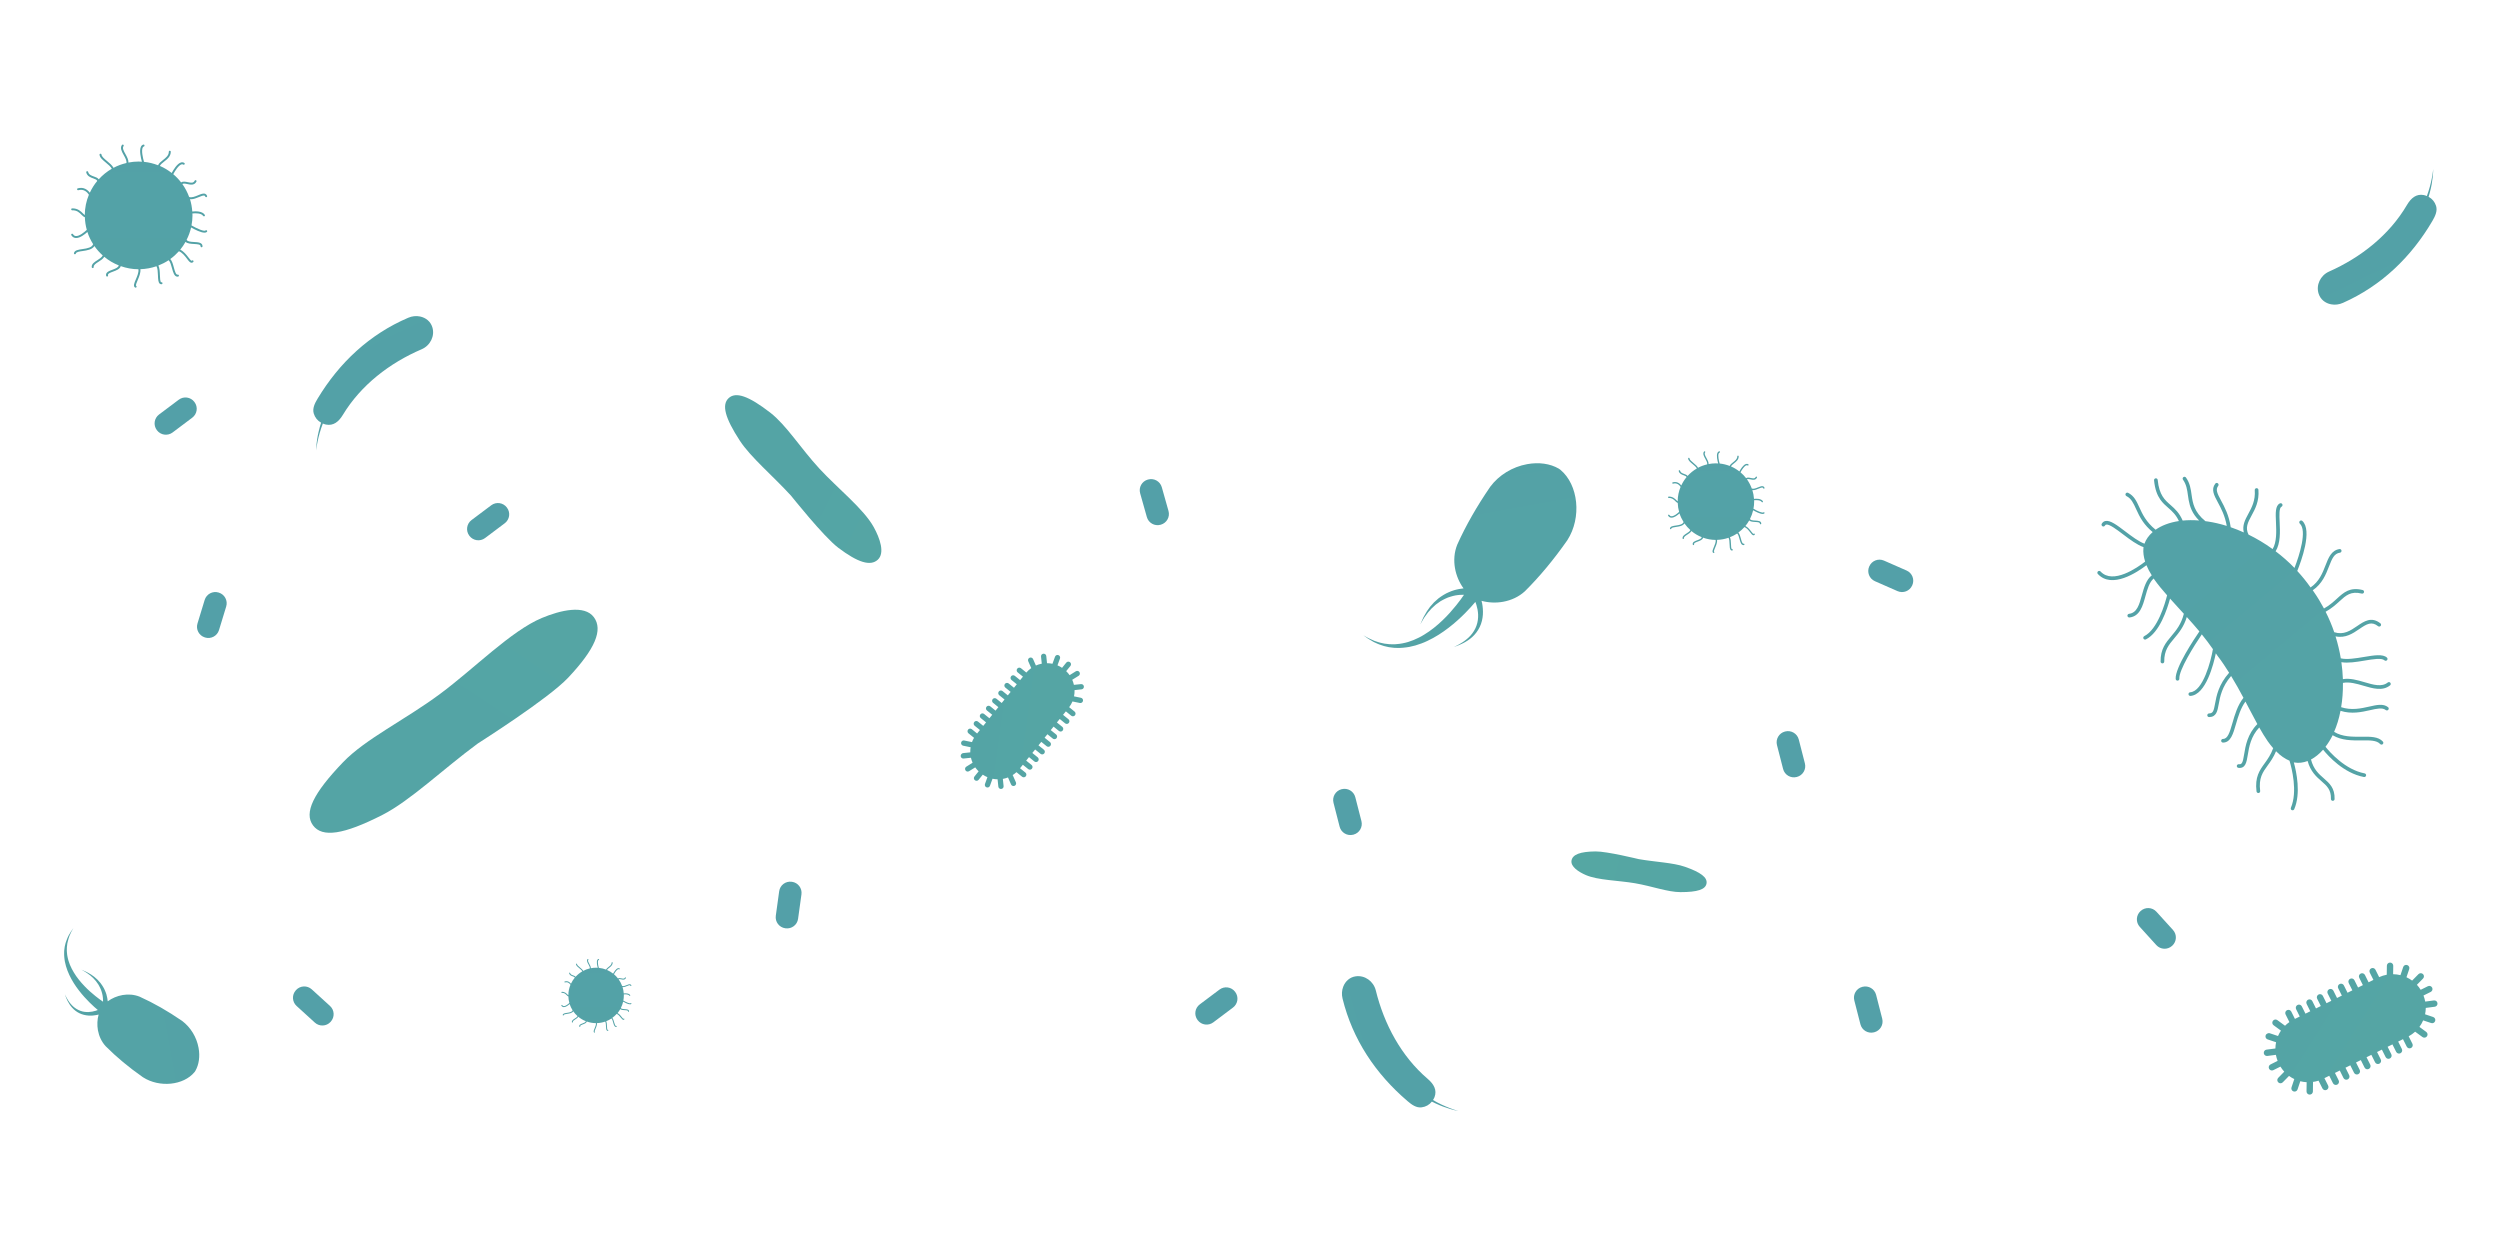 <?xml version="1.0" encoding="utf-8"?>
<!-- Generator: Adobe Illustrator 24.0.0, SVG Export Plug-In . SVG Version: 6.00 Build 0)  -->
<svg version="1.1" id="Layer_1" xmlns="http://www.w3.org/2000/svg" xmlns:xlink="http://www.w3.org/1999/xlink" x="0px" y="0px"
	 viewBox="0 0 1000 500" style="enable-background:new 0 0 1000 500;" xml:space="preserve">
<style type="text/css">
	.st0{fill:url(#SVGID_1_);}
	.st1{fill:url(#SVGID_2_);}
	.st2{fill:url(#SVGID_3_);}
	.st3{fill:url(#SVGID_4_);}
	.st4{fill:url(#SVGID_5_);}
	.st5{fill:url(#SVGID_6_);}
	.st6{fill:url(#SVGID_7_);}
	.st7{fill:url(#SVGID_8_);}
	.st8{fill:url(#SVGID_9_);}
	.st9{fill:url(#SVGID_10_);}
	.st10{fill:url(#SVGID_11_);}
	.st11{fill:url(#SVGID_12_);}
	.st12{fill:url(#SVGID_13_);}
	.st13{fill:url(#SVGID_14_);}
	.st14{fill:url(#SVGID_15_);}
	.st15{fill:url(#SVGID_16_);}
	.st16{fill:url(#SVGID_17_);}
	.st17{fill:url(#SVGID_18_);}
	.st18{fill:url(#SVGID_19_);}
	.st19{fill:url(#SVGID_20_);}
	.st20{fill:url(#SVGID_21_);}
	.st21{fill:url(#SVGID_22_);}
	.st22{fill:url(#SVGID_23_);}
	.st23{fill:url(#SVGID_24_);}
	.st24{fill:url(#SVGID_25_);}
	.st25{fill:url(#SVGID_26_);}
</style>
<g>
	
		<linearGradient id="SVGID_1_" gradientUnits="userSpaceOnUse" x1="-590.536" y1="2670.017" x2="-590.536" y2="5387.46" gradientTransform="matrix(0.768 -0.64 0.64 0.768 -665.686 -2558.382)">
		<stop  offset="0" style="stop-color:#519CAB"/>
		<stop  offset="1" style="stop-color:#5FBF91"/>
	</linearGradient>
	<path class="st0" d="M930.19,226.18c-1.18,3.06-2.53,6.47-5.96,8.8c-1.67-2.38-3.46-4.57-5.33-6.6c1.54-3.79,6.15-16.18,2.04-20
		c-0.3-0.27-0.76-0.26-1.04,0.04c-0.27,0.3-0.26,0.76,0.04,1.04c2.94,2.72-0.12,12.57-2.15,17.72c-2.41-2.5-4.95-4.71-7.55-6.67
		c1.97-3.16,1.8-7.75,1.62-11.59c-0.13-2.83-0.26-5.77,0.73-6.23c0.36-0.17,0.52-0.61,0.35-0.98c-0.18-0.37-0.61-0.53-0.98-0.36
		c-1.88,0.89-1.75,3.86-1.57,7.63c0.16,3.58,0.33,7.86-1.34,10.65c-3.18-2.3-6.43-4.22-9.65-5.79c-1.36-2.79-0.29-4.83,1.19-7.56
		c1.47-2.7,3.13-5.75,2.78-10.34c-0.03-0.4-0.39-0.71-0.79-0.67c-0.4,0.03-0.71,0.38-0.68,0.79c0.32,4.15-1.23,7-2.6,9.52
		c-1.28,2.36-2.47,4.63-1.78,7.39c-1.77-0.8-3.53-1.49-5.24-2.08c-0.65-4.71-2.46-8.09-3.83-10.63c-1.59-2.95-2.3-4.43-1.17-5.91
		c0.25-0.32,0.18-0.79-0.14-1.03c-0.32-0.25-0.78-0.19-1.03,0.14c-1.76,2.3-0.52,4.59,1.04,7.5c1.3,2.42,2.86,5.36,3.55,9.4
		c-2.68-0.84-5.25-1.42-7.62-1.77c-0.32-0.05-0.61-0.08-0.92-0.12c-4.5-3.68-5.05-7.18-5.53-10.57c-0.32-2.29-0.63-4.62-2.24-6.88
		c-0.23-0.33-0.69-0.41-1.02-0.18c-0.33,0.23-0.41,0.69-0.18,1.02c0,0.01,0.02,0.02,0.03,0.04c1.35,1.93,1.65,4,1.95,6.2
		c0.35,2.5,0.74,5.22,2.72,8.04c0.48,0.68,1.06,1.36,1.74,2.05c-2.35-0.19-4.55-0.17-6.57,0.03c-1.29-3.02-3.04-4.65-4.77-6.16
		c-2.38-2.07-4.62-4.03-5.21-10.08c-0.04-0.41-0.39-0.7-0.8-0.66c-0.4,0.04-0.7,0.4-0.66,0.8c0.36,3.68,1.31,6,2.51,7.72
		c0.97,1.38,2.09,2.36,3.2,3.32c1.59,1.39,3.09,2.78,4.23,5.25c-3.83,0.58-6.98,1.82-9.32,3.47c-3.82-3.08-5.3-6.3-6.5-8.95
		c-1.12-2.47-2.1-4.6-4.49-5.81c-0.36-0.18-0.8-0.04-0.99,0.32c-0.18,0.36-0.04,0.8,0.33,0.99c1.93,0.98,2.76,2.8,3.82,5.11
		c0.71,1.55,1.5,3.3,2.76,5.1c0.97,1.37,2.21,2.79,3.9,4.18c-1.58,1.38-2.69,2.97-3.28,4.65c-2.32-0.86-5.09-2.95-7.6-4.85
		c-3.41-2.59-6.1-4.63-8.03-4.23c-0.62,0.13-1.13,0.51-1.46,1.11c-0.14,0.26-0.11,0.56,0.04,0.78c0.06,0.09,0.14,0.16,0.24,0.22
		c0.35,0.2,0.8,0.07,1-0.28c0.16-0.29,0.33-0.36,0.48-0.39c1.27-0.27,4.23,1.98,6.84,3.96c2.75,2.09,5.57,4.17,8.12,5.06
		c0,0.01,0,0.02-0.01,0.03l-0.04,0.29c-0.17,1.77,0.09,3.58,0.68,5.47c-3.04,2.36-12.9,9.29-17.83,3.95
		c-0.27-0.3-0.74-0.32-1.04-0.04c-0.28,0.25-0.31,0.66-0.11,0.96c0.02,0.02,0.04,0.05,0.06,0.07c5.63,6.1,15.79-0.7,19.45-3.5
		c0.52,1.3,1.24,2.65,2.12,4.05c-2.21,1.75-3.1,4.86-3.94,7.91c-1.05,3.81-1.96,7.11-5.14,7.48c-0.4,0.05-0.69,0.41-0.65,0.82
		c0.02,0.13,0.06,0.24,0.13,0.34c0.15,0.21,0.41,0.34,0.69,0.31c4.17-0.48,5.3-4.58,6.39-8.55c0.79-2.86,1.55-5.56,3.3-7.05
		c0.09,0.13,0.14,0.24,0.23,0.37c1.44,2.06,3.21,4.18,5.13,6.36c-0.81,3.24-3.79,13.64-9.13,16.33c-0.36,0.18-0.51,0.62-0.33,0.98
		c0.01,0.03,0.03,0.06,0.06,0.09c0.2,0.29,0.6,0.4,0.93,0.23c5.47-2.75,8.53-12.14,9.65-16.31c1.18,1.31,2.39,2.64,3.63,4
		c0.61,0.67,1.26,1.38,1.89,2.07c-1.06,4.2-3.04,6.58-4.96,8.87c-2.27,2.7-4.41,5.24-4.34,10.25c0,0.15,0.05,0.29,0.13,0.41
		c0.13,0.19,0.36,0.31,0.61,0.31c0.4,0,0.73-0.34,0.72-0.74c-0.06-4.46,1.82-6.7,4-9.29c1.8-2.15,3.82-4.55,5.02-8.52
		c1.67,1.85,3.36,3.76,5.04,5.76c-1.97,2.87-9.81,14.55-9.49,19.02c0.01,0.14,0.06,0.26,0.13,0.37c0.15,0.21,0.39,0.33,0.66,0.31
		c0.4-0.03,0.71-0.38,0.68-0.79c-0.24-3.4,5.92-13.23,8.98-17.72c1.55,1.9,3.04,3.88,4.46,5.92c0,0.01-0.02,0.02-0.02,0.03
		c-0.79,4.67-3.95,16.87-9.08,17.21c-0.41,0.03-0.71,0.38-0.69,0.78c0.01,0.14,0.06,0.27,0.13,0.37c0.14,0.2,0.38,0.33,0.65,0.31
		c6.21-0.42,9.29-12.82,10.16-17.04c0.19,0.29,0.4,0.56,0.59,0.85l0.09,0.14l0.1,0.13c1.64,2.14,3.12,4.38,4.54,6.65
		c-4.2,4.72-5.06,9.25-5.62,12.34c-0.53,2.9-0.79,3.9-2.39,3.93c-0.41,0.01-0.73,0.34-0.72,0.75c0,0.15,0.05,0.29,0.13,0.41
		c0.14,0.19,0.36,0.32,0.62,0.31c2.89-0.05,3.32-2.41,3.81-5.14c0.55-3.01,1.29-7.02,4.97-11.3c1.78,2.93,3.43,5.86,4.94,8.73
		c-2.37,2.97-3.48,6.83-4.39,10.01c-1.14,3.99-1.93,6.43-3.8,6.43c-0.41,0-0.74,0.33-0.73,0.74c0,0.15,0.05,0.3,0.13,0.42
		c0.13,0.19,0.35,0.31,0.61,0.31c3.07-0.01,4.06-3.48,5.21-7.5c0.86-3,1.86-6.28,3.76-8.91c0.45,0.86,0.92,1.75,1.36,2.59
		c1.15,2.22,2.28,4.37,3.4,6.41c-3.96,4.03-4.74,8.77-5.27,12.04c-0.54,3.34-0.85,4.17-2.13,4.02c-0.41-0.04-0.77,0.24-0.81,0.65
		c-0.02,0.19,0.03,0.36,0.13,0.5c0.12,0.17,0.3,0.28,0.52,0.31c2.85,0.32,3.26-2.25,3.75-5.25c0.51-3.15,1.21-7.3,4.57-10.91
		c1.13,2,2.27,3.89,3.43,5.56c0.72,1.02,1.43,1.9,2.15,2.73c-0.92,2.52-2.14,4.3-3.36,5.98c-2.07,2.85-4.02,5.55-3.31,11.32
		c0.02,0.13,0.06,0.24,0.13,0.33c0.15,0.21,0.41,0.34,0.69,0.31c0.4-0.05,0.69-0.42,0.64-0.82c-0.64-5.2,0.98-7.44,3.04-10.28
		c1.12-1.54,2.35-3.26,3.31-5.63c1.74,1.77,3.52,3.02,5.39,3.8c0.89,2.97,3.31,12.35,0.55,18.81c-0.1,0.24-0.07,0.51,0.07,0.71
		c0.08,0.11,0.18,0.2,0.31,0.25c0.37,0.16,0.8-0.01,0.96-0.38c2.7-6.3,0.91-14.82-0.17-18.73l0.24,0.05c1.68,0.3,3.48,0.1,5.28-0.59
		c1.16,4.2,3.45,6.24,5.52,8.05c2.18,1.9,3.91,3.41,3.81,7.13c-0.01,0.17,0.04,0.32,0.13,0.44c0.13,0.18,0.34,0.31,0.58,0.31
		c0.41,0.01,0.75-0.31,0.75-0.71c0.13-4.41-2.03-6.29-4.3-8.28c-2.03-1.77-4.12-3.61-5.14-7.55c1.67-0.87,3.31-2.19,4.84-3.92
		c2.1,2.59,8.25,9.39,16.34,10.93c0.4,0.08,0.78-0.19,0.86-0.59c0.08-0.4-0.19-0.78-0.58-0.86c-7.8-1.49-13.89-8.45-15.66-10.65
		c1.03-1.34,2-2.86,2.86-4.62c3.57,2.14,7.75,2.11,11.51,2.07c3.29-0.04,6.13-0.07,7.49,1.45c0.27,0.3,0.73,0.33,1.04,0.06
		c0.3-0.27,0.32-0.73,0.05-1.04c-1.81-2.01-4.96-1.98-8.6-1.94c-3.61,0.04-7.63,0.08-10.9-1.95c1.06-2.43,1.94-5.2,2.55-8.36
		c0-0.01,0.01-0.03,0.01-0.04c4.42,1.4,8.46,0.49,11.79-0.26c2.77-0.63,4.96-1.12,6.31-0.06c0.32,0.25,0.78,0.19,1.03-0.13
		c0.25-0.32,0.2-0.78-0.13-1.03c-1.9-1.49-4.51-0.9-7.54-0.21c-3.19,0.72-7.08,1.59-11.21,0.23c0.5-2.93,0.76-6.2,0.72-9.72
		c2.56-0.5,5.42,0.31,8.2,1.13c3.76,1.11,7.66,2.26,10.65-0.14c0.32-0.26,0.36-0.71,0.11-1.04c-0.25-0.31-0.71-0.37-1.03-0.11
		c-2.39,1.92-5.75,0.93-9.31-0.12c-2.88-0.85-5.83-1.69-8.64-1.22c-0.08-2.19-0.27-4.45-0.6-6.78c2.63,0.45,5.95-0.08,9.22-0.63
		c3.38-0.57,6.88-1.15,8-0.12c0.3,0.27,0.76,0.25,1.04-0.05c0.27-0.3,0.26-0.77-0.05-1.04c-1.64-1.51-5.16-0.92-9.23-0.24
		c-3.24,0.54-6.79,1.13-9.22,0.54c-0.48-2.87-1.17-5.81-2.1-8.79c3.95,0.84,6.95-1.18,9.43-2.88c3.1-2.13,4.98-3.23,7.59-1.19
		c0.32,0.25,0.78,0.2,1.03-0.12c0.25-0.32,0.2-0.78-0.12-1.03c-3.58-2.81-6.5-0.81-9.33,1.13c-2.64,1.81-5.37,3.64-9.12,2.43
		c-0.93-2.72-2.08-5.46-3.45-8.18c2.31-1.28,3.99-2.77,5.48-4.13c2.68-2.45,4.62-4.22,8.98-3.14c0.4,0.1,0.79-0.14,0.89-0.54
		c0.1-0.4-0.14-0.79-0.54-0.89c-5.12-1.26-7.53,0.94-10.32,3.49c-1.41,1.29-3,2.71-5.15,3.91c-1.23-2.31-2.61-4.61-4.19-6.87
		c-0.11-0.16-0.2-0.28-0.3-0.42c3.79-2.59,5.27-6.36,6.47-9.46c1.3-3.35,2.14-5.26,4.41-5.57c0.4-0.05,0.68-0.43,0.63-0.83
		c-0.05-0.4-0.42-0.69-0.82-0.63C932.54,220.13,931.4,223.06,930.19,226.18z"/>
	
		<linearGradient id="SVGID_2_" gradientUnits="userSpaceOnUse" x1="224.499" y1="1976.495" x2="224.499" y2="3145.145" gradientTransform="matrix(0.899 -0.437 0.437 0.899 -189.628 -1737.97)">
		<stop  offset="0" style="stop-color:#519CAB"/>
		<stop  offset="1" style="stop-color:#5FBF91"/>
	</linearGradient>
	<path class="st1" d="M974.43,82.37c-0.51-1.61-1.56-2.88-2.99-3.63c0.33-1.08,0.62-2.18,0.87-3.28c0.01-0.02,0.03-0.03,0.04-0.05
		c0.01-0.03-0.01-0.06-0.01-0.1c0.03-0.13,0.06-0.26,0.08-0.4c0.01-0.02,0.04-0.03,0.05-0.06c0.01-0.04-0.01-0.08-0.01-0.12
		c0.06-0.27,0.12-0.54,0.17-0.81c0-0.01,0.02-0.01,0.02-0.02c0-0.02-0.01-0.03,0-0.04c0.37-2.03,0.6-4.1,0.65-6.22
		c-0.3,2.49-0.76,4.82-1.36,7.04c0,0,0,0-0.01,0.01c0,0,0,0.01,0,0.01c-0.35,1.29-0.75,2.52-1.19,3.72c-0.4-0.16-0.81-0.32-1.23-0.4
		c-2.99-0.57-5.1,1.2-6.72,3.95c-7.03,12.01-18.46,21.02-31.18,26.66c-3.47,1.55-5.3,5.44-4.15,8.88l0.03,0.08
		c0.71,2.14,2.56,3.69,4.95,4.14c1.56,0.3,3.2,0.1,4.73-0.58c15.36-6.81,27.29-18.28,35.79-32.78
		C974.09,86.44,975.05,84.38,974.43,82.37z"/>
	
		<linearGradient id="SVGID_3_" gradientUnits="userSpaceOnUse" x1="-2149.79" y1="-4552.173" x2="-2149.79" y2="-3383.523" gradientTransform="matrix(0.273 0.962 -0.962 0.273 -3069.416 3680.41)">
		<stop  offset="0" style="stop-color:#519CAB"/>
		<stop  offset="1" style="stop-color:#5FBF91"/>
	</linearGradient>
	<path class="st2" d="M568.64,442.94c1.68-0.21,3.11-1.03,4.1-2.3c1,0.52,2.03,0.99,3.08,1.43c0.02,0.01,0.02,0.04,0.04,0.05
		c0.03,0.02,0.06,0,0.1,0.01c0.12,0.05,0.25,0.1,0.38,0.15c0.02,0.02,0.02,0.04,0.05,0.06c0.04,0.02,0.08,0.01,0.12,0.01
		c0.26,0.1,0.51,0.22,0.77,0.31c0.01,0.01,0.01,0.02,0.02,0.02c0.01,0.01,0.03,0,0.04,0c1.93,0.72,3.93,1.32,6.01,1.74
		c-2.39-0.73-4.61-1.6-6.69-2.57c0,0,0-0.01-0.01-0.01c0,0-0.01,0-0.01,0c-1.21-0.57-2.35-1.18-3.45-1.83
		c0.23-0.37,0.45-0.74,0.61-1.14c1.09-2.84-0.28-5.23-2.71-7.31c-10.58-9.03-17.45-21.87-20.77-35.38
		c-0.91-3.69-4.42-6.17-8.01-5.65l-0.08,0.01c-2.23,0.32-4.08,1.87-4.95,4.15c-0.57,1.49-0.66,3.13-0.26,4.76
		c4,16.32,13.2,30.08,25.98,40.99C564.69,441.89,566.55,443.21,568.64,442.94z"/>
	
		<linearGradient id="SVGID_4_" gradientUnits="userSpaceOnUse" x1="-8231.611" y1="-3310.227" x2="-8231.611" y2="-2141.577" gradientTransform="matrix(-0.905 0.426 -0.426 -0.905 -8636.296 816.794)">
		<stop  offset="0" style="stop-color:#519CAB"/>
		<stop  offset="1" style="stop-color:#5FBF91"/>
	</linearGradient>
	<path class="st3" d="M125.5,165.4c0.49,1.62,1.53,2.9,2.94,3.67c-0.35,1.07-0.65,2.17-0.91,3.27c-0.01,0.02-0.03,0.03-0.04,0.05
		c-0.01,0.03,0.01,0.06,0.01,0.1c-0.03,0.13-0.06,0.26-0.09,0.4c-0.01,0.02-0.04,0.03-0.05,0.06c-0.01,0.04,0,0.08,0.01,0.12
		c-0.06,0.27-0.13,0.54-0.18,0.81c0,0.01-0.02,0.01-0.02,0.02c-0.01,0.02,0,0.03,0,0.04c-0.4,2.03-0.66,4.1-0.73,6.21
		c0.33-2.48,0.82-4.81,1.45-7.02c0,0,0,0,0.01-0.01c0,0,0-0.01,0-0.01c0.36-1.28,0.79-2.51,1.24-3.7c0.4,0.17,0.8,0.33,1.23,0.41
		c2.98,0.61,5.12-1.13,6.77-3.86c7.19-11.91,18.73-20.78,31.52-26.26c3.49-1.5,5.37-5.37,4.27-8.82l-0.03-0.08
		c-0.68-2.15-2.51-3.72-4.9-4.21c-1.56-0.32-3.2-0.14-4.73,0.52c-15.45,6.61-27.53,17.93-36.21,32.31
		C125.89,161.34,124.9,163.39,125.5,165.4z"/>
	
		<linearGradient id="SVGID_5_" gradientUnits="userSpaceOnUse" x1="405.239" y1="704.43" x2="405.239" y2="2482.979" gradientTransform="matrix(0.984 -0.178 0.178 0.984 1.015 -738.903)">
		<stop  offset="0" style="stop-color:#519CAB"/>
		<stop  offset="1" style="stop-color:#5FBF91"/>
	</linearGradient>
	<path class="st4" d="M609.87,236.58l0.09-0.08c5.84-5.79,11.53-12.64,16.93-20.35l0.06-0.09c5.79-8.99,4.46-22.16-2.83-28.18
		l-0.63-0.44c-3.47-2-7.95-2.63-12.61-1.78c-5.91,1.07-11.3,4.36-14.77,9.02l-0.06,0.09c-5.32,7.76-9.74,15.49-13.11,22.99
		l-0.05,0.11c-2.46,6.15-0.8,12.95,2.53,17.49c-0.03,0-0.05,0-0.08,0c-0.52,0.05-1.09,0.12-1.71,0.25c-0.63,0.09-1.28,0.3-1.98,0.47
		c-0.68,0.25-1.41,0.44-2.11,0.79c-0.35,0.16-0.72,0.31-1.08,0.5c-0.35,0.2-0.7,0.4-1.05,0.6c-0.36,0.19-0.7,0.42-1.03,0.66l-1,0.72
		c-0.63,0.53-1.24,1.08-1.81,1.62c-0.53,0.6-1.07,1.17-1.55,1.75c-0.44,0.61-0.86,1.21-1.26,1.77c-0.37,0.58-0.67,1.16-0.97,1.67
		c-0.3,0.52-0.57,0.99-0.74,1.45c-0.19,0.44-0.36,0.83-0.5,1.14c-0.28,0.63-0.43,0.99-0.43,0.99s0.2-0.34,0.54-0.94
		c0.17-0.3,0.38-0.66,0.62-1.07c0.22-0.43,0.54-0.87,0.89-1.34c0.35-0.47,0.7-1,1.12-1.52c0.45-0.5,0.92-1.02,1.4-1.56
		c0.52-0.51,1.09-0.99,1.65-1.5c0.6-0.45,1.22-0.9,1.85-1.32l0.99-0.55c0.32-0.2,0.66-0.37,1-0.5c0.34-0.15,0.68-0.29,1.01-0.44
		c0.34-0.13,0.68-0.22,1.02-0.33c0.66-0.25,1.33-0.34,1.95-0.5c0.64-0.08,1.22-0.2,1.78-0.22c0.55-0.05,1.05-0.05,1.5-0.04
		c0.06,0,0.09,0.01,0.15,0.01c-0.75,1.11-1.78,2.54-3.09,4.17c-1.5,1.87-3.34,3.99-5.51,6.05c-1.08,1.05-2.25,2.05-3.47,3.03
		c-1.23,0.96-2.53,1.9-3.89,2.71c-1.35,0.85-2.78,1.53-4.22,2.14c-0.72,0.29-1.46,0.54-2.19,0.78c-0.74,0.17-1.46,0.44-2.2,0.53
		c-0.73,0.13-1.46,0.27-2.17,0.3c-0.36,0.03-0.71,0.06-1.07,0.09c-0.35-0.01-0.7-0.01-1.04-0.02c-0.34-0.01-0.69,0-1.02-0.02
		c-0.33-0.04-0.66-0.08-0.98-0.12c-0.32-0.04-0.64-0.07-0.96-0.11c-0.31-0.07-0.61-0.14-0.91-0.2c-1.2-0.21-2.24-0.64-3.19-0.94
		c-0.91-0.41-1.72-0.74-2.36-1.07c-1.26-0.71-1.97-1.12-1.97-1.12s0.67,0.48,1.85,1.33c0.61,0.4,1.38,0.82,2.26,1.34
		c0.93,0.41,1.96,0.96,3.18,1.31c0.3,0.1,0.61,0.2,0.92,0.31c0.32,0.07,0.65,0.15,0.98,0.23c0.34,0.08,0.68,0.15,1.02,0.23
		c0.35,0.06,0.71,0.09,1.07,0.14c0.36,0.04,0.73,0.09,1.11,0.13c0.38,0.01,0.76,0.02,1.15,0.03c0.78,0.05,1.56-0.02,2.37-0.08
		c0.81-0.03,1.61-0.22,2.44-0.32c0.81-0.17,1.63-0.35,2.45-0.58c1.62-0.49,3.25-1.07,4.8-1.82c1.56-0.72,3.06-1.57,4.49-2.46
		c1.42-0.91,2.79-1.85,4.05-2.84c2.55-1.95,4.74-3.99,6.55-5.81c1.76-1.77,3.14-3.34,4.1-4.49c0.14,0.37,0.29,0.75,0.42,1.2
		c0.34,1.1,0.62,2.43,0.68,3.86c0.01,0.72,0.01,1.46-0.11,2.21c-0.1,0.75-0.28,1.5-0.54,2.22c-0.24,0.73-0.6,1.43-0.99,2.09
		c-0.19,0.33-0.43,0.64-0.64,0.95c-0.24,0.3-0.48,0.59-0.71,0.88c-0.26,0.27-0.52,0.53-0.77,0.79c-0.27,0.24-0.54,0.47-0.79,0.7
		c-0.54,0.43-1.05,0.84-1.57,1.17c-0.51,0.34-0.98,0.64-1.42,0.87c-0.43,0.25-0.81,0.46-1.14,0.6c-0.65,0.31-1.02,0.49-1.02,0.49
		s0.39-0.14,1.06-0.37c0.34-0.11,0.75-0.28,1.21-0.48c0.47-0.18,0.98-0.43,1.53-0.72c0.56-0.27,1.13-0.64,1.74-1.02
		c0.29-0.21,0.6-0.42,0.9-0.64c0.29-0.24,0.59-0.49,0.89-0.74c0.28-0.28,0.57-0.56,0.86-0.85c0.26-0.31,0.55-0.62,0.8-0.96
		c0.5-0.68,0.98-1.4,1.35-2.2c0.38-0.78,0.67-1.61,0.88-2.45c0.22-0.83,0.32-1.68,0.39-2.5c0.1-1.64-0.04-3.17-0.29-4.46
		c-0.07-0.4-0.17-0.73-0.25-1.08c2.69,0.75,5.71,0.91,8.63,0.38C604.57,240.11,607.55,238.68,609.87,236.58z"/>
	
		<linearGradient id="SVGID_6_" gradientUnits="userSpaceOnUse" x1="-2990.913" y1="-4886.769" x2="-2990.913" y2="-3586.516" gradientTransform="matrix(0.178 0.984 -0.984 0.178 -3973.953 4170.703)">
		<stop  offset="0" style="stop-color:#519CAB"/>
		<stop  offset="1" style="stop-color:#5FBF91"/>
	</linearGradient>
	<path class="st5" d="M42.21,418.42l0.06,0.07c4.23,4.27,9.24,8.43,14.87,12.38l0.07,0.04c6.57,4.23,16.2,3.26,20.6-2.07l0.32-0.46
		c1.46-2.54,1.92-5.81,1.3-9.22c-0.78-4.32-3.19-8.26-6.59-10.8l-0.07-0.05c-5.67-3.89-11.32-7.12-16.81-9.59l-0.08-0.04
		c-4.5-1.8-9.47-0.59-12.79,1.85c0-0.02,0-0.04,0-0.06c-0.04-0.38-0.09-0.8-0.18-1.25c-0.07-0.46-0.22-0.94-0.34-1.45
		c-0.18-0.49-0.32-1.03-0.58-1.54c-0.12-0.26-0.23-0.53-0.36-0.79c-0.14-0.25-0.29-0.51-0.44-0.77c-0.14-0.26-0.3-0.51-0.49-0.75
		l-0.52-0.73c-0.38-0.46-0.79-0.9-1.19-1.33c-0.44-0.39-0.86-0.78-1.28-1.13c-0.45-0.32-0.88-0.63-1.29-0.92
		c-0.42-0.27-0.85-0.49-1.22-0.71c-0.38-0.22-0.73-0.41-1.06-0.54c-0.32-0.14-0.61-0.27-0.84-0.37c-0.46-0.2-0.73-0.32-0.73-0.32
		s0.25,0.14,0.69,0.4c0.22,0.13,0.48,0.28,0.79,0.46c0.31,0.16,0.63,0.39,0.98,0.65c0.34,0.26,0.73,0.51,1.11,0.82
		c0.36,0.33,0.74,0.67,1.14,1.03c0.37,0.38,0.72,0.8,1.09,1.21c0.33,0.44,0.66,0.9,0.97,1.36l0.4,0.73
		c0.14,0.24,0.27,0.48,0.37,0.73c0.11,0.25,0.21,0.49,0.32,0.74c0.09,0.25,0.16,0.5,0.24,0.74c0.18,0.48,0.25,0.98,0.36,1.43
		c0.06,0.46,0.15,0.89,0.16,1.3c0.04,0.4,0.04,0.77,0.03,1.1c0,0.04,0,0.07-0.01,0.11c-0.81-0.55-1.86-1.3-3.05-2.26
		c-1.37-1.1-2.92-2.44-4.42-4.03c-0.76-0.79-1.5-1.64-2.22-2.54c-0.71-0.9-1.39-1.85-1.98-2.85c-0.62-0.99-1.12-2.03-1.57-3.08
		c-0.21-0.53-0.39-1.07-0.57-1.6c-0.12-0.54-0.32-1.07-0.39-1.61c-0.1-0.53-0.2-1.06-0.22-1.59c-0.02-0.26-0.04-0.52-0.06-0.78
		c0-0.26,0.01-0.51,0.01-0.76c0.01-0.25,0-0.5,0.02-0.74c0.03-0.24,0.06-0.48,0.09-0.72c0.03-0.24,0.05-0.47,0.08-0.7
		c0.05-0.22,0.1-0.45,0.15-0.66c0.16-0.88,0.46-1.64,0.68-2.34c0.3-0.66,0.54-1.25,0.78-1.72c0.52-0.92,0.82-1.44,0.82-1.44
		s-0.35,0.49-0.97,1.35c-0.29,0.44-0.6,1.01-0.98,1.66c-0.3,0.68-0.7,1.43-0.96,2.32c-0.07,0.22-0.15,0.44-0.23,0.67
		c-0.05,0.24-0.11,0.48-0.17,0.72c-0.06,0.25-0.11,0.5-0.17,0.75c-0.04,0.26-0.07,0.52-0.1,0.78c-0.03,0.27-0.07,0.54-0.1,0.81
		c-0.01,0.28-0.02,0.55-0.02,0.84c-0.03,0.57,0.01,1.14,0.06,1.73c0.02,0.59,0.16,1.18,0.24,1.78c0.12,0.59,0.26,1.19,0.43,1.79
		c0.36,1.18,0.78,2.38,1.33,3.51c0.53,1.14,1.15,2.24,1.8,3.29c0.66,1.04,1.35,2.04,2.08,2.96c1.43,1.86,2.92,3.47,4.25,4.79
		c1.29,1.29,2.44,2.29,3.28,3c-0.27,0.11-0.55,0.21-0.88,0.31c-0.81,0.25-1.77,0.45-2.82,0.5c-0.52,0.01-1.07,0.01-1.61-0.08
		c-0.55-0.07-1.1-0.2-1.63-0.4c-0.54-0.18-1.04-0.44-1.53-0.72c-0.24-0.14-0.46-0.31-0.7-0.47c-0.22-0.18-0.43-0.35-0.64-0.52
		c-0.2-0.19-0.39-0.38-0.58-0.56c-0.18-0.2-0.35-0.39-0.51-0.58c-0.31-0.39-0.62-0.77-0.85-1.15c-0.25-0.37-0.47-0.72-0.63-1.04
		c-0.18-0.32-0.33-0.59-0.44-0.83c-0.23-0.47-0.36-0.74-0.36-0.74s0.1,0.28,0.27,0.78c0.08,0.25,0.2,0.55,0.35,0.88
		c0.13,0.34,0.32,0.72,0.53,1.12c0.2,0.41,0.47,0.83,0.75,1.27c0.15,0.21,0.31,0.44,0.47,0.66c0.18,0.21,0.36,0.43,0.54,0.65
		c0.21,0.21,0.41,0.42,0.62,0.63c0.23,0.19,0.45,0.4,0.7,0.59c0.49,0.37,1.03,0.72,1.6,0.99c0.57,0.28,1.18,0.49,1.79,0.64
		c0.61,0.16,1.23,0.24,1.83,0.29c1.2,0.08,2.32-0.03,3.26-0.22c0.29-0.05,0.53-0.12,0.79-0.19c-0.55,1.97-0.66,4.17-0.28,6.31
		C39.62,414.55,40.67,416.73,42.21,418.42z"/>
	<linearGradient id="SVGID_7_" gradientUnits="userSpaceOnUse" x1="686.528" y1="4.724" x2="686.528" y2="1173.374">
		<stop  offset="0" style="stop-color:#519CAB"/>
		<stop  offset="1" style="stop-color:#5FBF91"/>
	</linearGradient>
	<path class="st6" d="M701.39,214.12c0.01,0,0.01,0,0.02,0c0.13,0,0.31-0.04,0.47-0.23c0.1-0.11,0.09-0.29-0.02-0.39
		c-0.11-0.1-0.29-0.09-0.4,0.02c-0.02,0.02-0.06,0.04-0.06,0.04c-0.18-0.01-0.61-0.57-0.92-0.97c-0.58-0.75-1.33-1.72-2.32-2.19
		c0.57-0.69,1.07-1.44,1.52-2.22c0.52,0.5,1.51,0.56,2.37,0.61c1.18,0.06,1.9,0.14,1.9,0.66c0,0.15,0.13,0.28,0.28,0.28
		c0.16,0,0.28-0.12,0.28-0.28c0-1.1-1.29-1.16-2.43-1.22c-1.11-0.06-1.87-0.16-2.09-0.63c0.56-1.1,0.99-2.27,1.27-3.5
		c1.09,0.62,2.77,1.48,3.81,1.48c0.28,0,0.51-0.06,0.67-0.21c0.11-0.1,0.12-0.28,0.02-0.4c-0.1-0.11-0.28-0.12-0.4-0.02
		c-0.38,0.34-2.25-0.44-3.98-1.44c0.18-0.93,0.28-1.88,0.28-2.86c0-0.18-0.02-0.36-0.03-0.54c0.91-0.11,2.53-0.11,3.06,0.69
		c0.05,0.08,0.14,0.13,0.23,0.13c0.05,0,0.11-0.01,0.15-0.05c0.13-0.08,0.16-0.26,0.08-0.39c-0.73-1.12-2.68-1.04-3.55-0.94
		c-0.09-1.22-0.3-2.4-0.66-3.52c0.09,0.01,0.19,0.04,0.28,0.04c0.75,0,1.55-0.33,2.24-0.62c0.64-0.26,1.29-0.54,1.61-0.4
		c0.06,0.03,0.15,0.08,0.22,0.26c0.06,0.14,0.22,0.22,0.36,0.16c0.14-0.06,0.22-0.22,0.16-0.36c-0.11-0.28-0.28-0.47-0.52-0.57
		c-0.53-0.23-1.23,0.07-2.04,0.4c-0.85,0.35-1.79,0.74-2.53,0.49c-0.48-1.32-1.13-2.55-1.93-3.68c0.27-0.19,0.69-0.16,1.4,0
		c0.9,0.2,2.02,0.44,2.6-0.71c0.07-0.14,0.01-0.31-0.12-0.38c-0.14-0.07-0.31-0.01-0.38,0.12c-0.36,0.71-0.99,0.63-1.98,0.41
		c-0.63-0.14-1.36-0.29-1.87,0.08c-0.66-0.86-1.41-1.65-2.24-2.34c0.48-0.91,1.52-2.57,2.36-2.8c0.18-0.05,0.32-0.03,0.46,0.06
		c0.13,0.08,0.3,0.05,0.39-0.08c0.08-0.13,0.05-0.3-0.08-0.39c-0.27-0.18-0.59-0.23-0.92-0.13c-1.11,0.31-2.21,2.14-2.66,2.99
		c-1.02-0.8-2.14-1.48-3.35-2c0.17-0.42,0.65-0.81,1.19-1.23c0.89-0.7,1.91-1.49,1.89-2.82c0-0.15-0.13-0.28-0.28-0.28h0
		c-0.15,0-0.28,0.13-0.28,0.28c0.01,1.06-0.85,1.73-1.68,2.38c-0.59,0.46-1.15,0.91-1.37,1.47c-1.27-0.49-2.61-0.83-4.01-0.97
		c-0.33-1.15-0.79-3.22-0.36-4.06c0.08-0.16,0.19-0.25,0.32-0.3c0.15-0.05,0.23-0.2,0.18-0.35c-0.05-0.15-0.2-0.23-0.35-0.18
		c-0.28,0.09-0.5,0.28-0.65,0.58c-0.53,1.04-0.04,3.18,0.27,4.29c-0.31-0.02-0.62-0.05-0.94-0.05c-0.99,0-1.96,0.1-2.89,0.28
		c0.03-0.78-0.39-1.59-0.83-2.37c-0.5-0.89-0.98-1.74-0.56-2.29c0.09-0.12,0.07-0.3-0.05-0.39c-0.12-0.09-0.3-0.07-0.39,0.06
		c-0.64,0.84-0.05,1.89,0.52,2.9c0.43,0.77,0.86,1.56,0.75,2.22c-1.29,0.3-2.53,0.76-3.67,1.36c-0.37-0.71-1.11-1.32-1.83-1.92
		c-0.75-0.62-1.53-1.26-1.58-1.83c-0.01-0.15-0.15-0.26-0.3-0.25c-0.15,0.01-0.27,0.15-0.25,0.31c0.08,0.8,0.91,1.48,1.79,2.21
		c0.69,0.57,1.39,1.15,1.71,1.76c-1.39,0.8-2.65,1.82-3.72,3c-0.28-0.42-0.83-0.61-1.36-0.8c-0.75-0.27-1.45-0.52-1.64-1.3
		c-0.04-0.15-0.19-0.24-0.34-0.21c-0.15,0.04-0.24,0.19-0.21,0.34c0.26,1.08,1.22,1.42,2,1.7c0.62,0.22,1.02,0.39,1.14,0.73
		c-0.84,1.01-1.55,2.14-2.11,3.34c-0.63-0.81-1.74-1.72-3.42-1.25c-0.15,0.04-0.24,0.2-0.19,0.34c0.04,0.15,0.2,0.24,0.34,0.19
		c1.56-0.44,2.52,0.55,3,1.28c-0.75,1.79-1.16,3.74-1.17,5.8c-0.15-0.1-0.32-0.27-0.51-0.46c-0.59-0.6-1.46-1.48-3.08-1.46
		c-0.16,0-0.28,0.13-0.27,0.29c0,0.15,0.13,0.28,0.29,0.27c1.36-0.05,2.08,0.7,2.66,1.29c0.32,0.32,0.6,0.59,0.93,0.67
		c0.04,1.24,0.23,2.45,0.55,3.6c-0.81,0.77-2.17,1.85-3.13,1.75c-0.33-0.03-0.58-0.2-0.78-0.52c-0.08-0.13-0.25-0.17-0.39-0.09
		c-0.13,0.08-0.17,0.25-0.09,0.39c0.29,0.47,0.7,0.74,1.2,0.79c0.05,0.01,0.11,0.01,0.16,0.01c1.1,0,2.4-1,3.19-1.72
		c0.4,1.23,0.96,2.4,1.64,3.47c-0.38,0.92-1.53,1.17-3.06,1.38c-1.14,0.16-2.22,0.31-2.4,1.13c-0.03,0.15,0.06,0.3,0.21,0.34
		c0.02,0,0.04,0.01,0.06,0.01c0.13,0,0.24-0.09,0.27-0.22c0.1-0.44,0.99-0.57,1.94-0.7c1.22-0.17,2.67-0.39,3.32-1.41
		c0.68,0.98,1.48,1.87,2.37,2.67c-0.28,0.55-0.91,0.95-1.53,1.34c-0.83,0.53-1.69,1.07-1.61,1.99c0.01,0.15,0.14,0.26,0.28,0.26
		c0.01,0,0.02,0,0.03,0c0.15-0.01,0.27-0.15,0.25-0.3c-0.05-0.58,0.6-0.99,1.35-1.47c0.62-0.39,1.28-0.82,1.65-1.43
		c1.22,1.02,2.62,1.85,4.12,2.45c-0.11,0.55-0.77,0.86-1.78,1.23c-0.97,0.35-2.06,0.75-1.81,1.74c0.03,0.13,0.15,0.21,0.27,0.21
		c0.02,0,0.05,0,0.07-0.01c0.15-0.04,0.24-0.19,0.2-0.34c-0.12-0.46,0.47-0.71,1.45-1.07c0.88-0.32,1.92-0.71,2.15-1.55
		c1.57,0.56,3.26,0.88,5.02,0.89c0.13,0.85-0.33,1.95-0.72,2.86c-0.45,1.05-0.83,1.95-0.22,2.33c0.05,0.03,0.1,0.04,0.15,0.04
		c0.09,0,0.19-0.05,0.24-0.13c0.08-0.13,0.04-0.3-0.09-0.39c-0.2-0.12,0.19-1.03,0.44-1.63c0.41-0.96,0.89-2.11,0.77-3.1
		c1.6-0.05,3.13-0.34,4.57-0.84c0.34,0.54,0.39,1.64,0.42,2.56c0.04,1.08,0.07,2.01,0.51,2.38c0.13,0.11,0.29,0.17,0.46,0.17
		c0.03,0,0.06,0,0.09-0.01c0.15-0.02,0.26-0.15,0.25-0.31c-0.02-0.15-0.15-0.27-0.31-0.25c-0.06,0.01-0.09-0.01-0.12-0.03
		c-0.25-0.22-0.28-1.15-0.31-1.98c-0.04-1.02-0.08-2.07-0.44-2.74c1.03-0.4,2.01-0.91,2.92-1.51c0.45,0.41,0.71,1.37,0.94,2.23
		c0.32,1.2,0.66,2.43,1.56,2.43c0.06,0,0.13-0.01,0.19-0.02c0.15-0.03,0.25-0.17,0.23-0.33c-0.03-0.15-0.17-0.25-0.33-0.23
		c-0.5,0.09-0.78-0.78-1.11-2.01c-0.25-0.93-0.51-1.89-1.02-2.43c0.89-0.65,1.71-1.39,2.45-2.21c0.94,0.37,1.67,1.31,2.27,2.09
		C700.57,213.61,700.95,214.1,701.39,214.12z"/>
	<linearGradient id="SVGID_8_" gradientUnits="userSpaceOnUse" x1="238.578" y1="256.094" x2="238.578" y2="1103.558">
		<stop  offset="0" style="stop-color:#519CAB"/>
		<stop  offset="1" style="stop-color:#5FBF91"/>
	</linearGradient>
	<path class="st7" d="M249.36,407.94c0.01,0,0.01,0,0.02,0c0.09,0,0.22-0.03,0.34-0.17c0.07-0.08,0.07-0.21-0.02-0.29
		c-0.08-0.07-0.21-0.07-0.29,0.02c-0.01,0.01-0.05,0.03-0.04,0.03c-0.13-0.01-0.44-0.41-0.67-0.7c-0.42-0.55-0.96-1.25-1.68-1.59
		c0.41-0.5,0.78-1.04,1.1-1.61c0.37,0.36,1.1,0.41,1.72,0.44c0.86,0.04,1.38,0.1,1.38,0.48c0,0.11,0.09,0.2,0.2,0.2
		c0.11,0,0.2-0.09,0.2-0.2c0-0.8-0.94-0.84-1.76-0.89c-0.81-0.04-1.35-0.12-1.52-0.46c0.41-0.8,0.72-1.65,0.92-2.54
		c0.79,0.45,2.01,1.07,2.76,1.07c0.2,0,0.37-0.05,0.49-0.15c0.08-0.08,0.09-0.2,0.01-0.29c-0.08-0.08-0.2-0.09-0.29-0.01
		c-0.27,0.25-1.63-0.32-2.89-1.04c0.13-0.67,0.2-1.37,0.2-2.08c0-0.13-0.02-0.26-0.02-0.39c0.66-0.08,1.84-0.08,2.22,0.5
		c0.04,0.06,0.1,0.09,0.17,0.09c0.04,0,0.08-0.01,0.11-0.03c0.09-0.06,0.12-0.19,0.06-0.28c-0.53-0.81-1.94-0.75-2.58-0.68
		c-0.06-0.88-0.22-1.74-0.48-2.55c0.07,0.01,0.14,0.03,0.2,0.03c0.55,0,1.12-0.24,1.62-0.45c0.46-0.19,0.94-0.39,1.17-0.29
		c0.04,0.02,0.11,0.06,0.16,0.19c0.04,0.1,0.16,0.16,0.26,0.12c0.1-0.04,0.16-0.16,0.12-0.26c-0.08-0.2-0.21-0.34-0.38-0.41
		c-0.39-0.16-0.89,0.05-1.48,0.29c-0.61,0.26-1.3,0.54-1.83,0.36c-0.35-0.96-0.82-1.85-1.4-2.67c0.2-0.14,0.5-0.11,1.01,0
		c0.65,0.14,1.47,0.32,1.89-0.51c0.05-0.1,0.01-0.22-0.09-0.27c-0.1-0.05-0.22-0.01-0.27,0.09c-0.26,0.52-0.72,0.46-1.44,0.3
		c-0.46-0.1-0.99-0.21-1.35,0.06c-0.48-0.62-1.02-1.19-1.62-1.7c0.35-0.66,1.1-1.86,1.71-2.03c0.13-0.03,0.23-0.02,0.33,0.05
		c0.09,0.06,0.22,0.03,0.28-0.06c0.06-0.09,0.03-0.22-0.06-0.28c-0.2-0.13-0.43-0.16-0.66-0.1c-0.81,0.22-1.6,1.55-1.93,2.17
		c-0.74-0.58-1.55-1.07-2.43-1.45c0.12-0.31,0.47-0.58,0.86-0.89c0.65-0.51,1.38-1.08,1.37-2.05c0-0.11-0.09-0.2-0.2-0.2h0
		c-0.11,0-0.2,0.09-0.2,0.2c0.01,0.77-0.62,1.25-1.22,1.72c-0.43,0.33-0.83,0.66-0.99,1.06c-0.92-0.36-1.89-0.6-2.91-0.7
		c-0.24-0.83-0.57-2.34-0.26-2.95c0.06-0.11,0.13-0.18,0.23-0.22c0.11-0.03,0.17-0.15,0.13-0.26c-0.03-0.11-0.15-0.16-0.25-0.13
		c-0.21,0.06-0.37,0.21-0.47,0.42c-0.39,0.75-0.03,2.31,0.2,3.11c-0.23-0.01-0.45-0.03-0.68-0.03c-0.72,0-1.42,0.07-2.1,0.2
		c0.02-0.57-0.28-1.15-0.6-1.72c-0.36-0.65-0.71-1.26-0.41-1.66c0.07-0.09,0.05-0.22-0.04-0.29c-0.09-0.07-0.22-0.05-0.28,0.04
		c-0.46,0.61-0.04,1.37,0.38,2.1c0.31,0.56,0.62,1.13,0.55,1.61c-0.94,0.22-1.83,0.55-2.66,0.99c-0.27-0.51-0.8-0.96-1.33-1.4
		c-0.55-0.45-1.11-0.92-1.15-1.33c-0.01-0.11-0.11-0.19-0.22-0.18c-0.11,0.01-0.19,0.11-0.18,0.22c0.05,0.58,0.66,1.08,1.29,1.6
		c0.5,0.41,1.01,0.83,1.24,1.28c-1.01,0.58-1.92,1.32-2.7,2.18c-0.21-0.3-0.6-0.44-0.99-0.58c-0.54-0.19-1.05-0.38-1.19-0.94
		c-0.03-0.11-0.14-0.17-0.25-0.15c-0.11,0.03-0.18,0.14-0.15,0.25c0.19,0.78,0.89,1.03,1.45,1.23c0.45,0.16,0.74,0.28,0.82,0.53
		c-0.61,0.73-1.12,1.55-1.53,2.42c-0.46-0.59-1.26-1.25-2.48-0.9c-0.11,0.03-0.17,0.14-0.14,0.25c0.03,0.11,0.14,0.17,0.25,0.14
		c1.13-0.32,1.82,0.4,2.17,0.93c-0.54,1.3-0.84,2.72-0.85,4.21c-0.11-0.07-0.24-0.2-0.37-0.33c-0.42-0.43-1.06-1.08-2.23-1.06
		c-0.11,0-0.2,0.1-0.2,0.21c0,0.11,0.1,0.2,0.21,0.2c0.99-0.04,1.51,0.51,1.93,0.94c0.23,0.23,0.43,0.43,0.67,0.49
		c0.03,0.9,0.17,1.78,0.4,2.61c-0.59,0.56-1.58,1.34-2.27,1.27c-0.24-0.02-0.42-0.15-0.57-0.38c-0.06-0.1-0.18-0.13-0.28-0.07
		c-0.1,0.06-0.13,0.18-0.07,0.28c0.21,0.34,0.51,0.54,0.87,0.57c0.04,0,0.08,0.01,0.12,0.01c0.8,0,1.74-0.72,2.31-1.24
		c0.29,0.9,0.69,1.74,1.19,2.52c-0.28,0.67-1.11,0.85-2.22,1c-0.83,0.12-1.61,0.23-1.74,0.82c-0.02,0.11,0.04,0.22,0.15,0.24
		c0.02,0,0.03,0.01,0.05,0.01c0.09,0,0.18-0.06,0.2-0.16c0.07-0.32,0.72-0.41,1.4-0.51c0.89-0.13,1.94-0.28,2.41-1.02
		c0.49,0.71,1.07,1.36,1.72,1.93c-0.2,0.4-0.66,0.69-1.11,0.97c-0.6,0.38-1.22,0.78-1.16,1.44c0.01,0.11,0.1,0.18,0.2,0.18
		c0.01,0,0.01,0,0.02,0c0.11-0.01,0.19-0.11,0.18-0.22c-0.04-0.42,0.43-0.72,0.98-1.07c0.45-0.28,0.93-0.6,1.2-1.04
		c0.89,0.74,1.9,1.34,2.99,1.77c-0.08,0.4-0.56,0.62-1.29,0.89c-0.7,0.25-1.49,0.54-1.31,1.26c0.02,0.09,0.11,0.15,0.2,0.15
		c0.02,0,0.03,0,0.05-0.01c0.11-0.03,0.17-0.14,0.15-0.25c-0.09-0.33,0.34-0.52,1.05-0.78c0.63-0.23,1.39-0.51,1.56-1.12
		c1.14,0.4,2.36,0.64,3.64,0.64c0.1,0.61-0.24,1.41-0.52,2.08c-0.32,0.76-0.6,1.41-0.16,1.69c0.03,0.02,0.07,0.03,0.11,0.03
		c0.07,0,0.14-0.03,0.17-0.1c0.06-0.09,0.03-0.22-0.07-0.28c-0.15-0.09,0.14-0.75,0.32-1.18c0.3-0.7,0.65-1.53,0.56-2.25
		c1.16-0.04,2.27-0.25,3.31-0.61c0.25,0.39,0.28,1.19,0.31,1.86c0.03,0.78,0.05,1.46,0.37,1.73c0.09,0.08,0.21,0.12,0.33,0.12
		c0.02,0,0.04,0,0.06,0c0.11-0.01,0.19-0.11,0.18-0.22c-0.01-0.11-0.11-0.19-0.22-0.18c-0.04,0-0.07-0.01-0.09-0.02
		c-0.18-0.16-0.21-0.84-0.23-1.44c-0.03-0.74-0.06-1.5-0.32-1.99c0.75-0.29,1.46-0.66,2.12-1.1c0.32,0.3,0.51,0.99,0.68,1.62
		c0.23,0.87,0.48,1.76,1.13,1.76c0.04,0,0.09,0,0.14-0.01c0.11-0.02,0.18-0.13,0.16-0.24c-0.02-0.11-0.12-0.18-0.24-0.16
		c-0.36,0.07-0.56-0.56-0.81-1.46c-0.18-0.68-0.37-1.37-0.74-1.76c0.65-0.47,1.24-1.01,1.77-1.6c0.68,0.27,1.21,0.95,1.65,1.52
		C248.76,407.57,249.04,407.93,249.36,407.94z"/>
	<linearGradient id="SVGID_9_" gradientUnits="userSpaceOnUse" x1="55.696" y1="-189.631" x2="55.696" y2="1455.356">
		<stop  offset="0" style="stop-color:#519CAB"/>
		<stop  offset="1" style="stop-color:#5FBF91"/>
	</linearGradient>
	<path class="st8" d="M76.61,105.11c0.01,0,0.02,0,0.03,0c0.18,0,0.43-0.06,0.67-0.32c0.15-0.16,0.13-0.41-0.03-0.56
		c-0.16-0.14-0.41-0.13-0.56,0.03c-0.03,0.03-0.09,0.05-0.08,0.06c-0.25-0.01-0.85-0.8-1.29-1.37c-0.81-1.06-1.87-2.42-3.26-3.08
		c0.8-0.97,1.51-2.02,2.13-3.13c0.73,0.7,2.13,0.79,3.34,0.85c1.66,0.09,2.67,0.19,2.67,0.93c0,0.22,0.18,0.39,0.39,0.39
		c0.22,0,0.39-0.18,0.39-0.39c0-1.54-1.82-1.64-3.42-1.72c-1.56-0.08-2.63-0.23-2.94-0.89c0.79-1.55,1.4-3.2,1.79-4.93
		c1.53,0.88,3.9,2.09,5.36,2.09c0.39,0,0.72-0.09,0.95-0.3c0.16-0.15,0.17-0.4,0.02-0.56c-0.15-0.16-0.4-0.17-0.56-0.02
		c-0.53,0.48-3.17-0.61-5.61-2.02c0.25-1.31,0.39-2.65,0.39-4.03c0-0.25-0.03-0.5-0.04-0.75c1.28-0.15,3.57-0.16,4.3,0.97
		c0.08,0.11,0.2,0.18,0.33,0.18c0.07,0,0.15-0.02,0.22-0.06c0.18-0.12,0.23-0.36,0.11-0.55c-1.03-1.57-3.77-1.46-5-1.32
		c-0.12-1.71-0.43-3.38-0.92-4.96c0.13,0.02,0.26,0.05,0.4,0.05c1.06,0,2.18-0.47,3.15-0.87c0.89-0.37,1.82-0.76,2.26-0.57
		c0.08,0.04,0.21,0.11,0.3,0.36c0.08,0.2,0.31,0.31,0.51,0.23c0.2-0.08,0.3-0.31,0.22-0.51c-0.15-0.39-0.4-0.66-0.73-0.8
		c-0.75-0.32-1.73,0.09-2.88,0.57c-1.19,0.5-2.52,1.04-3.56,0.69c-0.68-1.86-1.59-3.6-2.72-5.18c0.38-0.27,0.98-0.22,1.97,0
		c1.27,0.28,2.85,0.62,3.66-0.99c0.1-0.19,0.02-0.43-0.17-0.53c-0.19-0.1-0.43-0.02-0.53,0.18c-0.51,1-1.39,0.89-2.79,0.58
		c-0.89-0.19-1.91-0.4-2.63,0.12c-0.93-1.21-1.98-2.32-3.15-3.3c0.68-1.28,2.13-3.61,3.33-3.94c0.25-0.07,0.45-0.04,0.65,0.09
		c0.18,0.12,0.43,0.07,0.55-0.12c0.12-0.18,0.07-0.43-0.12-0.54c-0.38-0.25-0.83-0.32-1.29-0.19c-1.56,0.43-3.1,3.02-3.74,4.21
		c-1.44-1.12-3.02-2.08-4.72-2.81c0.24-0.6,0.91-1.13,1.68-1.73c1.26-0.98,2.69-2.1,2.67-3.97c0-0.22-0.18-0.39-0.39-0.39h0
		c-0.22,0-0.39,0.18-0.39,0.4c0.02,1.49-1.19,2.43-2.36,3.35c-0.83,0.65-1.62,1.28-1.93,2.07c-1.78-0.69-3.67-1.17-5.64-1.37
		c-0.47-1.62-1.11-4.54-0.51-5.72c0.11-0.22,0.26-0.36,0.45-0.42c0.21-0.06,0.32-0.29,0.26-0.5c-0.06-0.21-0.29-0.32-0.49-0.26
		c-0.4,0.13-0.71,0.4-0.92,0.81c-0.75,1.46-0.06,4.48,0.38,6.04c-0.44-0.03-0.87-0.07-1.32-0.07c-1.39,0-2.75,0.14-4.07,0.4
		c0.04-1.1-0.55-2.23-1.17-3.34c-0.71-1.26-1.37-2.45-0.79-3.22c0.13-0.17,0.1-0.42-0.08-0.55c-0.17-0.13-0.42-0.1-0.55,0.08
		c-0.9,1.19-0.07,2.66,0.73,4.09c0.61,1.09,1.21,2.2,1.06,3.13c-1.82,0.42-3.56,1.06-5.17,1.92c-0.52-0.99-1.56-1.86-2.58-2.71
		c-1.06-0.87-2.15-1.78-2.23-2.58c-0.02-0.22-0.21-0.37-0.43-0.36c-0.22,0.02-0.38,0.21-0.36,0.43c0.11,1.12,1.28,2.09,2.51,3.11
		c0.97,0.8,1.96,1.62,2.41,2.48c-1.96,1.13-3.72,2.56-5.23,4.23c-0.4-0.59-1.17-0.86-1.92-1.12c-1.05-0.37-2.05-0.73-2.31-1.83
		c-0.05-0.21-0.26-0.34-0.48-0.29c-0.21,0.05-0.34,0.27-0.29,0.48c0.36,1.52,1.72,2,2.81,2.39c0.88,0.31,1.43,0.55,1.6,1.02
		c-1.19,1.42-2.18,3.01-2.97,4.71c-0.88-1.14-2.45-2.42-4.81-1.76c-0.21,0.06-0.33,0.28-0.27,0.48c0.06,0.21,0.28,0.33,0.49,0.27
		c2.19-0.61,3.54,0.78,4.22,1.8c-1.05,2.51-1.64,5.27-1.65,8.16c-0.21-0.14-0.46-0.38-0.72-0.64c-0.82-0.84-2.05-2.09-4.33-2.05
		c-0.22,0-0.39,0.19-0.38,0.4c0.01,0.22,0.19,0.39,0.4,0.38c1.91-0.07,2.93,0.98,3.75,1.81c0.45,0.45,0.84,0.83,1.31,0.94
		c0.06,1.75,0.32,3.45,0.77,5.07c-1.15,1.09-3.06,2.6-4.41,2.47c-0.46-0.04-0.82-0.29-1.1-0.74c-0.11-0.19-0.36-0.24-0.54-0.13
		c-0.19,0.11-0.24,0.36-0.13,0.54c0.41,0.67,0.98,1.04,1.7,1.11c0.08,0.01,0.15,0.01,0.23,0.01c1.55,0,3.37-1.4,4.49-2.41
		c0.56,1.74,1.35,3.37,2.31,4.89c-0.54,1.3-2.15,1.65-4.3,1.95c-1.6,0.23-3.12,0.44-3.38,1.59c-0.05,0.21,0.08,0.42,0.3,0.47
		c0.03,0.01,0.06,0.01,0.09,0.01c0.18,0,0.34-0.12,0.38-0.31c0.14-0.62,1.4-0.8,2.73-0.99c1.72-0.25,3.76-0.55,4.68-1.98
		c0.96,1.38,2.08,2.63,3.33,3.76c-0.4,0.77-1.29,1.34-2.15,1.89c-1.17,0.74-2.38,1.51-2.26,2.8c0.02,0.2,0.19,0.36,0.39,0.36
		c0.01,0,0.02,0,0.04,0c0.22-0.02,0.38-0.21,0.36-0.43c-0.07-0.82,0.84-1.4,1.9-2.07c0.87-0.55,1.81-1.16,2.33-2.02
		c1.72,1.44,3.68,2.6,5.8,3.44c-0.15,0.77-1.09,1.21-2.51,1.73c-1.36,0.49-2.9,1.05-2.54,2.44c0.04,0.18,0.21,0.3,0.38,0.3
		c0.03,0,0.07,0,0.1-0.01c0.21-0.05,0.34-0.27,0.28-0.48c-0.17-0.65,0.66-1,2.05-1.51c1.23-0.45,2.71-1,3.03-2.18
		c2.21,0.79,4.59,1.24,7.07,1.25c0.19,1.19-0.46,2.74-1.02,4.03c-0.63,1.47-1.17,2.74-0.31,3.28c0.06,0.04,0.14,0.06,0.21,0.06
		c0.13,0,0.26-0.07,0.34-0.19c0.11-0.18,0.06-0.43-0.13-0.54c-0.28-0.17,0.26-1.45,0.62-2.29c0.58-1.36,1.26-2.98,1.08-4.37
		c2.25-0.07,4.41-0.48,6.43-1.18c0.48,0.76,0.54,2.31,0.59,3.61c0.06,1.52,0.1,2.83,0.71,3.35c0.18,0.16,0.4,0.24,0.65,0.24
		c0.04,0,0.08,0,0.12-0.01c0.22-0.02,0.37-0.22,0.35-0.43c-0.02-0.22-0.21-0.37-0.43-0.35c-0.08,0.01-0.13-0.01-0.17-0.04
		c-0.35-0.3-0.4-1.62-0.44-2.79c-0.05-1.44-0.11-2.92-0.62-3.86c1.45-0.57,2.83-1.28,4.11-2.13c0.63,0.58,1,1.93,1.33,3.15
		c0.46,1.69,0.93,3.43,2.19,3.43c0.09,0,0.18-0.01,0.27-0.03c0.21-0.04,0.36-0.24,0.32-0.46c-0.04-0.21-0.24-0.35-0.46-0.32
		c-0.71,0.13-1.09-1.09-1.56-2.83c-0.35-1.31-0.72-2.66-1.43-3.42c1.26-0.91,2.41-1.96,3.45-3.11c1.32,0.51,2.35,1.84,3.19,2.94
		C75.46,104.39,75.99,105.09,76.61,105.11z"/>
	
		<linearGradient id="SVGID_10_" gradientUnits="userSpaceOnUse" x1="-3430.758" y1="-5463.449" x2="-3430.758" y2="-2615.948" gradientTransform="matrix(0 1 -1 0 -4386.34 3661.106)">
		<stop  offset="0" style="stop-color:#519CAB"/>
		<stop  offset="1" style="stop-color:#5FBF91"/>
	</linearGradient>
	<path class="st9" d="M749.97,232.48l9.04,3.97c2.25,0.99,4.88-0.03,5.87-2.29l0.04-0.08c0.99-2.25-0.03-4.88-2.29-5.87l-9.04-3.97
		c-2.25-0.99-4.88,0.03-5.87,2.29l-0.04,0.08C746.69,228.87,747.72,231.49,749.97,232.48z"/>
	
		<linearGradient id="SVGID_11_" gradientUnits="userSpaceOnUse" x1="-5300.823" y1="-5417.594" x2="-5300.823" y2="-2570.094" gradientTransform="matrix(-0.408 0.913 -0.913 -0.408 -5953.449 3131.447)">
		<stop  offset="0" style="stop-color:#519CAB"/>
		<stop  offset="1" style="stop-color:#5FBF91"/>
	</linearGradient>
	<path class="st10" d="M855.9,370.73l6.63,7.31c1.65,1.82,4.47,1.96,6.29,0.31l0.07-0.06c1.82-1.65,1.96-4.47,0.31-6.29l-6.63-7.31
		c-1.65-1.82-4.47-1.96-6.29-0.31l-0.07,0.06C854.39,366.09,854.25,368.91,855.9,370.73z"/>
	
		<linearGradient id="SVGID_12_" gradientUnits="userSpaceOnUse" x1="-7272.393" y1="-3923.798" x2="-7272.393" y2="-1076.297" gradientTransform="matrix(-0.772 0.635 -0.635 -0.772 -7443.228 2039.569)">
		<stop  offset="0" style="stop-color:#519CAB"/>
		<stop  offset="1" style="stop-color:#5FBF91"/>
	</linearGradient>
	<path class="st11" d="M456.06,197.32l2.68,9.5c0.67,2.37,3.13,3.75,5.49,3.08l0.09-0.02c2.37-0.67,3.75-3.13,3.08-5.49l-2.68-9.5
		c-0.67-2.37-3.13-3.75-5.49-3.08l-0.09,0.02C456.77,192.49,455.39,194.95,456.06,197.32z"/>
	
		<linearGradient id="SVGID_13_" gradientUnits="userSpaceOnUse" x1="-8165.199" y1="-2409.005" x2="-8165.199" y2="438.496" gradientTransform="matrix(-0.962 0.273 -0.273 -0.962 -8109.69 581.249)">
		<stop  offset="0" style="stop-color:#519CAB"/>
		<stop  offset="1" style="stop-color:#5FBF91"/>
	</linearGradient>
	<path class="st12" d="M311.67,356.51l-1.35,9.78c-0.34,2.44,1.36,4.69,3.8,5.02l0.09,0.01c2.44,0.34,4.69-1.36,5.02-3.8l1.35-9.78
		c0.34-2.44-1.37-4.69-3.8-5.02l-0.09-0.01C314.25,352.37,312,354.07,311.67,356.51z"/>
	
		<linearGradient id="SVGID_14_" gradientUnits="userSpaceOnUse" x1="350.662" y1="-2122.194" x2="350.662" y2="725.307" gradientTransform="matrix(0.871 0.491 -0.491 0.871 -994.366 1606.066)">
		<stop  offset="0" style="stop-color:#519CAB"/>
		<stop  offset="1" style="stop-color:#5FBF91"/>
	</linearGradient>
	<path class="st13" d="M194.01,215.23l7.89-5.93c1.97-1.48,2.37-4.27,0.89-6.23l-0.05-0.07c-1.48-1.97-4.27-2.37-6.24-0.89
		l-7.89,5.92c-1.97,1.48-2.37,4.27-0.89,6.24l0.05,0.07C189.25,216.3,192.04,216.7,194.01,215.23z"/>
	
		<linearGradient id="SVGID_15_" gradientUnits="userSpaceOnUse" x1="221.03" y1="-2097.641" x2="221.03" y2="749.859" gradientTransform="matrix(0.871 0.491 -0.491 0.871 -994.366 1606.066)">
		<stop  offset="0" style="stop-color:#519CAB"/>
		<stop  offset="1" style="stop-color:#5FBF91"/>
	</linearGradient>
	<path class="st14" d="M69.02,173l7.89-5.93c1.97-1.48,2.37-4.27,0.89-6.23l-0.05-0.07c-1.48-1.97-4.27-2.37-6.24-0.89l-7.89,5.92
		c-1.97,1.48-2.37,4.27-0.89,6.24l0.05,0.07C64.26,174.07,67.05,174.47,69.02,173z"/>
	
		<linearGradient id="SVGID_16_" gradientUnits="userSpaceOnUse" x1="699.539" y1="-2096.374" x2="699.539" y2="751.127" gradientTransform="matrix(0.871 0.491 -0.491 0.871 -994.366 1606.066)">
		<stop  offset="0" style="stop-color:#519CAB"/>
		<stop  offset="1" style="stop-color:#5FBF91"/>
	</linearGradient>
	<path class="st15" d="M485.31,408.95l7.89-5.93c1.97-1.48,2.37-4.27,0.89-6.23l-0.05-0.07c-1.48-1.97-4.27-2.37-6.24-0.89
		l-7.89,5.92c-1.97,1.48-2.37,4.27-0.89,6.24l0.05,0.07C480.55,410.03,483.34,410.42,485.31,408.95z"/>
	
		<linearGradient id="SVGID_17_" gradientUnits="userSpaceOnUse" x1="455.022" y1="791.162" x2="455.022" y2="3638.663" gradientTransform="matrix(0.993 -0.118 0.118 0.993 -497.879 -804.751)">
		<stop  offset="0" style="stop-color:#519CAB"/>
		<stop  offset="1" style="stop-color:#5FBF91"/>
	</linearGradient>
	<path class="st16" d="M87.6,252.04l2.88-9.44c0.72-2.35-0.61-4.84-2.96-5.56l-0.09-0.03c-2.35-0.72-4.84,0.61-5.56,2.96l-2.88,9.44
		c-0.72,2.35,0.61,4.84,2.96,5.56l0.09,0.03C84.39,255.72,86.88,254.39,87.6,252.04z"/>
	
		<linearGradient id="SVGID_18_" gradientUnits="userSpaceOnUse" x1="-3129.03" y1="4274.36" x2="-3129.03" y2="7121.86" gradientTransform="matrix(0.319 -0.948 0.948 0.319 -3230.707 -4029.716)">
		<stop  offset="0" style="stop-color:#519CAB"/>
		<stop  offset="1" style="stop-color:#5FBF91"/>
	</linearGradient>
	<path class="st17" d="M132,402.38l-7.3-6.64c-1.82-1.66-4.64-1.53-6.29,0.29l-0.06,0.07c-1.66,1.82-1.53,4.64,0.29,6.29l7.3,6.65
		c1.82,1.66,4.64,1.53,6.29-0.29l0.06-0.07C133.95,406.86,133.82,404.04,132,402.38z"/>
	
		<linearGradient id="SVGID_19_" gradientUnits="userSpaceOnUse" x1="-212.436" y1="3158.437" x2="-212.436" y2="6005.938" gradientTransform="matrix(0.787 -0.617 0.617 0.787 -1262.219 -2568.056)">
		<stop  offset="0" style="stop-color:#519CAB"/>
		<stop  offset="1" style="stop-color:#5FBF91"/>
	</linearGradient>
	<path class="st18" d="M721.96,305.36l-2.45-9.56c-0.61-2.38-3.04-3.82-5.42-3.21l-0.09,0.02c-2.38,0.61-3.82,3.04-3.21,5.42
		l2.45,9.56c0.61,2.38,3.04,3.82,5.42,3.21l0.09-0.02C721.13,310.17,722.57,307.74,721.96,305.36z"/>
	
		<linearGradient id="SVGID_20_" gradientUnits="userSpaceOnUse" x1="-366.305" y1="3067.206" x2="-366.305" y2="5914.707" gradientTransform="matrix(0.787 -0.617 0.617 0.787 -1262.219 -2568.056)">
		<stop  offset="0" style="stop-color:#519CAB"/>
		<stop  offset="1" style="stop-color:#5FBF91"/>
	</linearGradient>
	<path class="st19" d="M544.57,328.44l-2.45-9.56c-0.61-2.38-3.04-3.82-5.42-3.21l-0.09,0.02c-2.38,0.61-3.82,3.04-3.21,5.42
		l2.45,9.56c0.61,2.38,3.04,3.82,5.42,3.21l0.09-0.02C543.75,333.25,545.18,330.83,544.57,328.44z"/>
	
		<linearGradient id="SVGID_21_" gradientUnits="userSpaceOnUse" x1="-251.078" y1="3257.902" x2="-251.078" y2="6105.403" gradientTransform="matrix(0.787 -0.617 0.617 0.787 -1262.219 -2568.056)">
		<stop  offset="0" style="stop-color:#519CAB"/>
		<stop  offset="1" style="stop-color:#5FBF91"/>
	</linearGradient>
	<path class="st20" d="M752.89,407.49l-2.45-9.56c-0.61-2.38-3.04-3.82-5.42-3.21l-0.09,0.02c-2.38,0.61-3.82,3.04-3.21,5.42
		l2.45,9.56c0.61,2.38,3.04,3.82,5.42,3.21l0.09-0.02C752.06,412.3,753.5,409.87,752.89,407.49z"/>
	
		<linearGradient id="SVGID_22_" gradientUnits="userSpaceOnUse" x1="-4219.401" y1="3898.6" x2="-4219.401" y2="5317.211" gradientTransform="matrix(0.136 -0.991 0.991 0.136 -3230.635 -4469.636)">
		<stop  offset="0" style="stop-color:#519CAB"/>
		<stop  offset="1" style="stop-color:#5FBF91"/>
	</linearGradient>
	<path class="st21" d="M422.01,262.68l-1.03,2.83c-0.72-0.15-1.45-0.23-2.17-0.23l-0.3-2.87c-0.06-0.58-0.58-0.99-1.15-0.93l-0.02,0
		c-0.58,0.06-0.99,0.58-0.93,1.15l0.3,2.84c-0.81,0.15-1.6,0.4-2.35,0.73l-1.13-2.57c-0.23-0.53-0.85-0.77-1.38-0.54l-0.02,0.01
		c-0.53,0.23-0.77,0.85-0.54,1.38l1.21,2.76c-0.71,0.5-1.38,1.1-1.97,1.78l-2.14-1.73c-0.45-0.36-1.11-0.3-1.48,0.16l-0.01,0.02
		c-0.36,0.45-0.29,1.11,0.16,1.48l2.12,1.71l-1.13,1.39l-2.12-1.71c-0.45-0.36-1.11-0.3-1.48,0.16l-0.01,0.02
		c-0.36,0.45-0.29,1.11,0.16,1.48l2.12,1.71l-1.13,1.4l-2.12-1.72c-0.45-0.36-1.11-0.29-1.48,0.15l-0.01,0.02
		c-0.37,0.45-0.3,1.11,0.16,1.48l2.12,1.72l-1.13,1.39l-2.12-1.72c-0.45-0.36-1.11-0.3-1.47,0.16l-0.01,0.02
		c-0.36,0.45-0.29,1.11,0.16,1.48l2.12,1.72l-1.13,1.39l-2.12-1.71c-0.45-0.36-1.11-0.3-1.48,0.15l-0.01,0.02
		c-0.36,0.45-0.29,1.11,0.16,1.48l2.12,1.72l-1.13,1.39l-2.12-1.72c-0.45-0.36-1.11-0.3-1.48,0.16l-0.01,0.02
		c-0.37,0.45-0.29,1.11,0.16,1.48l2.12,1.72l-1.13,1.39l-2.12-1.72c-0.45-0.36-1.11-0.3-1.48,0.16l-0.01,0.02
		c-0.37,0.45-0.3,1.11,0.16,1.48l2.12,1.72l-1.13,1.39l-2.12-1.72c-0.45-0.36-1.11-0.29-1.47,0.16l-0.01,0.02
		c-0.37,0.45-0.3,1.11,0.15,1.48l2.12,1.72l-1.13,1.39l-2.12-1.72c-0.45-0.36-1.11-0.3-1.48,0.15l-0.01,0.02
		c-0.36,0.45-0.29,1.11,0.16,1.48l2.22,1.8c-0.34,0.58-0.63,1.18-0.85,1.79l0.02-0.08l-3.09-0.64c-0.57-0.12-1.12,0.25-1.24,0.82
		l0,0.02c-0.12,0.57,0.25,1.12,0.82,1.24l2.98,0.62c-0.11,0.67-0.16,1.36-0.14,2.04l-2.85,0.3c-0.3,0.03-0.55,0.19-0.72,0.42
		c-0.19,0.21-0.29,0.49-0.26,0.8l0,0.02c0.06,0.58,0.58,0.99,1.15,0.93l2.95-0.31c0.15,0.68,0.37,1.35,0.66,1.99l-2.53,1.58
		c-0.49,0.31-0.64,0.95-0.33,1.45l0.01,0.02c0.31,0.49,0.95,0.64,1.45,0.33l2.45-1.53c0.4,0.57,0.85,1.1,1.36,1.59l-1.67,2.07
		c-0.36,0.45-0.29,1.11,0.16,1.48l0.02,0.01c0.45,0.36,1.11,0.3,1.48-0.16l1.67-2.07c0.6,0.4,1.22,0.74,1.86,1.01l-0.98,2.72
		c-0.2,0.54,0.08,1.15,0.63,1.34l0.02,0.01c0.54,0.2,1.15-0.08,1.34-0.63l1.02-2.81c0.67,0.14,1.35,0.21,2.03,0.22l0.31,2.93
		c0.06,0.58,0.58,0.99,1.15,0.93l0.02,0c0.58-0.06,1-0.58,0.93-1.15l-0.3-2.87c0.7-0.13,1.39-0.32,2.06-0.58l1.23,2.81
		c0.23,0.53,0.85,0.77,1.38,0.54l0.02-0.01c0.53-0.23,0.77-0.85,0.54-1.38l-1.27-2.89l-0.21,0.09c0.6-0.37,1.17-0.79,1.69-1.28
		l2.26,1.83c0.45,0.36,1.11,0.29,1.47-0.16l0.01-0.02c0.37-0.45,0.3-1.11-0.15-1.48l-2.16-1.74l1.13-1.39l2.16,1.74
		c0.45,0.36,1.11,0.3,1.48-0.16l0.01-0.02c0.36-0.45,0.29-1.11-0.16-1.48l-2.16-1.74l1.13-1.4l2.16,1.75
		c0.45,0.36,1.11,0.29,1.48-0.16l0.01-0.02c0.36-0.45,0.29-1.11-0.16-1.48l-2.16-1.75l1.13-1.39l2.16,1.74
		c0.45,0.36,1.11,0.3,1.48-0.16l0.01-0.02c0.37-0.45,0.3-1.11-0.16-1.48l-2.16-1.74l1.13-1.39l2.16,1.75
		c0.45,0.36,1.11,0.29,1.47-0.16l0.01-0.02c0.36-0.45,0.29-1.11-0.16-1.48l-2.16-1.75l1.13-1.39l2.16,1.75
		c0.45,0.36,1.11,0.29,1.48-0.16l0.01-0.02c0.36-0.45,0.29-1.11-0.16-1.48l-2.16-1.74l1.13-1.4l2.16,1.75
		c0.45,0.36,1.11,0.3,1.48-0.16l0.01-0.02c0.37-0.45,0.29-1.11-0.16-1.48l-2.16-1.75l1.13-1.39l2.16,1.74
		c0.45,0.36,1.11,0.3,1.48-0.15l0.01-0.02c0.37-0.45,0.3-1.11-0.16-1.48l-2.16-1.75l1.13-1.39l2.16,1.75
		c0.45,0.36,1.11,0.29,1.48-0.16l0.01-0.02c0.36-0.45,0.29-1.11-0.16-1.48l-2.17-1.76c0.54-0.72,0.99-1.49,1.32-2.29l2.97,0.61
		c0.57,0.12,1.12-0.25,1.24-0.82l0-0.02c0.12-0.57-0.25-1.12-0.82-1.24l-2.77-0.57c0.17-0.83,0.25-1.66,0.22-2.5l2.8-0.3
		c0.58-0.06,0.99-0.58,0.93-1.15l0-0.02c-0.06-0.58-0.58-0.99-1.15-0.93l-2.84,0.3c-0.15-0.69-0.38-1.37-0.67-2.03l2.57-1.6
		c0.49-0.31,0.64-0.95,0.33-1.45l-0.01-0.02c-0.31-0.49-0.95-0.64-1.45-0.33l-2.49,1.55c-0.4-0.57-0.85-1.1-1.37-1.6l1.7-2.09
		c0.36-0.45,0.29-1.11-0.16-1.48l-0.02-0.01c-0.45-0.36-1.11-0.29-1.48,0.16l-1.69,2.09c-0.59-0.4-1.2-0.73-1.83-0.99l1-2.75
		c0.2-0.54-0.08-1.15-0.63-1.34l-0.02-0.01C422.81,261.85,422.21,262.13,422.01,262.68z"/>
	
		<linearGradient id="SVGID_23_" gradientUnits="userSpaceOnUse" x1="-2643.293" y1="3465.241" x2="-2643.293" y2="5499.899" gradientTransform="matrix(0.46 -0.888 0.888 0.46 -1966.567 -3972.133)">
		<stop  offset="0" style="stop-color:#519CAB"/>
		<stop  offset="1" style="stop-color:#5FBF91"/>
	</linearGradient>
	<path class="st22" d="M291.47,159.24c-2.87,2.65-1.49,7.91,4.48,17.06c4.33,6.62,13.14,13.98,20.42,21.93
		c0.21,0.23,13.04,16.41,18.92,20.86c7.88,5.96,12.91,7.49,15.83,4.79c2.92-2.69,0.82-8.59-1.6-12.99
		c-4.07-7.38-14.41-15.48-21.74-23.42c-7.54-8.17-13.22-17.41-19.66-22.4C299.48,158.39,294.34,156.59,291.47,159.24z"/>
	
		<linearGradient id="SVGID_24_" gradientUnits="userSpaceOnUse" x1="-8451.833" y1="761.568" x2="-8451.833" y2="3996.334" gradientTransform="matrix(-0.833 -0.553 0.553 -0.833 -7707.186 -3108.087)">
		<stop  offset="0" style="stop-color:#519CAB"/>
		<stop  offset="1" style="stop-color:#5FBF91"/>
	</linearGradient>
	<path class="st23" d="M125.21,330.16c3.7,4.99,12.25,3.7,27.73-4.18c11.21-5.71,24.33-18.39,38.14-28.55
		c0.41-0.3,28.16-17.82,36.19-26.36c10.77-11.44,14.03-19.13,10.27-24.2c-3.76-5.08-13.44-2.76-20.8,0.32
		c-12.36,5.18-26.93,20.15-40.72,30.38c-14.19,10.52-29.77,17.94-38.75,27.27C125.23,317.36,121.51,325.17,125.21,330.16z"/>
	
		<linearGradient id="SVGID_25_" gradientUnits="userSpaceOnUse" x1="-1957.392" y1="3854.004" x2="-1957.392" y2="5557.548" gradientTransform="matrix(0.535 -0.845 0.845 0.535 -1627.241 -3531.756)">
		<stop  offset="0" style="stop-color:#519CAB"/>
		<stop  offset="1" style="stop-color:#5FBF91"/>
	</linearGradient>
	<path class="st24" d="M967.39,389.66l-2.54,2.58c-0.71-0.52-1.47-0.97-2.26-1.34l1.1-3.28c0.22-0.66-0.13-1.37-0.79-1.59
		l-0.03-0.01c-0.66-0.22-1.37,0.13-1.59,0.79l-1.09,3.25c-0.96-0.24-1.94-0.36-2.94-0.38l0.05-3.37c0.01-0.7-0.55-1.27-1.24-1.28
		l-0.03,0c-0.7-0.01-1.27,0.55-1.28,1.24l-0.05,3.62c-1.03,0.19-2.05,0.51-3.04,0.96l-1.47-2.95c-0.31-0.62-1.07-0.88-1.69-0.57
		l-0.02,0.01c-0.62,0.31-0.88,1.07-0.57,1.69l1.46,2.93l-1.93,0.96l-1.46-2.93c-0.31-0.62-1.07-0.88-1.69-0.57l-0.02,0.01
		c-0.62,0.31-0.88,1.07-0.57,1.69l1.46,2.93l-1.93,0.96l-1.46-2.93c-0.31-0.62-1.07-0.88-1.69-0.57l-0.02,0.01
		c-0.62,0.31-0.88,1.07-0.57,1.69l1.46,2.93l-1.93,0.96l-1.46-2.93c-0.31-0.62-1.07-0.88-1.69-0.56l-0.02,0.01
		c-0.62,0.31-0.88,1.07-0.56,1.69l1.46,2.93l-1.93,0.96l-1.46-2.93c-0.31-0.62-1.07-0.88-1.69-0.57l-0.02,0.01
		c-0.62,0.31-0.88,1.07-0.57,1.69l1.46,2.93l-1.93,0.96l-1.46-2.93c-0.31-0.62-1.07-0.88-1.69-0.57l-0.02,0.01
		c-0.62,0.31-0.88,1.07-0.57,1.69l1.46,2.93l-1.93,0.96l-1.46-2.93c-0.31-0.62-1.07-0.88-1.69-0.57l-0.02,0.01
		c-0.62,0.31-0.88,1.07-0.57,1.69l1.46,2.93l-1.93,0.96l-1.46-2.93c-0.31-0.62-1.07-0.88-1.69-0.56l-0.02,0.01
		c-0.62,0.31-0.88,1.07-0.57,1.69l1.46,2.93l-1.93,0.96l-1.46-2.93c-0.31-0.62-1.07-0.88-1.69-0.57l-0.02,0.01
		c-0.62,0.31-0.88,1.07-0.57,1.69l1.53,3.07c-0.66,0.46-1.27,0.97-1.82,1.53l0.06-0.08l-3.06-2.24c-0.56-0.41-1.35-0.29-1.76,0.27
		l-0.02,0.02c-0.41,0.56-0.29,1.35,0.27,1.76l2.95,2.16c-0.46,0.68-0.85,1.4-1.17,2.15l-3.27-1.09c-0.35-0.12-0.7-0.07-1,0.1
		c-0.31,0.14-0.57,0.39-0.68,0.74l-0.01,0.02c-0.22,0.66,0.14,1.37,0.8,1.59l3.38,1.13c-0.17,0.82-0.26,1.66-0.27,2.5l-3.55,0.46
		c-0.69,0.09-1.17,0.72-1.09,1.41l0,0.03c0.09,0.69,0.72,1.18,1.41,1.09l3.43-0.45c0.15,0.82,0.38,1.63,0.69,2.42l-2.86,1.43
		c-0.62,0.31-0.88,1.07-0.57,1.69l0.01,0.02c0.31,0.62,1.07,0.88,1.69,0.57l2.86-1.42c0.45,0.74,0.96,1.41,1.53,2.03l-2.43,2.48
		c-0.49,0.5-0.48,1.29,0.02,1.78l0.02,0.02c0.49,0.49,1.29,0.48,1.78-0.02l2.51-2.56c0.66,0.49,1.37,0.9,2.11,1.25l-1.12,3.35
		c-0.22,0.66,0.14,1.37,0.8,1.59l0.02,0.01c0.66,0.22,1.38-0.13,1.6-0.79l1.1-3.29c0.83,0.21,1.68,0.35,2.54,0.39l-0.05,3.68
		c-0.01,0.7,0.55,1.27,1.24,1.28l0.03,0c0.7,0.01,1.27-0.55,1.28-1.24l0.05-3.79l-0.28,0c0.84-0.1,1.67-0.28,2.49-0.55l1.56,3.12
		c0.31,0.62,1.07,0.88,1.69,0.56l0.02-0.01c0.62-0.31,0.88-1.07,0.57-1.69l-1.49-2.98l1.93-0.96l1.49,2.98
		c0.31,0.62,1.07,0.88,1.69,0.57l0.02-0.01c0.62-0.31,0.88-1.07,0.57-1.69l-1.49-2.98l1.93-0.96l1.48,2.98
		c0.31,0.62,1.07,0.88,1.69,0.57l0.02-0.01c0.62-0.31,0.88-1.07,0.57-1.69l-1.48-2.98l1.93-0.96l1.49,2.98
		c0.31,0.62,1.07,0.88,1.69,0.57l0.02-0.01c0.62-0.31,0.88-1.07,0.57-1.69l-1.49-2.98l1.93-0.96l1.49,2.98
		c0.31,0.62,1.07,0.88,1.69,0.56l0.02-0.01c0.62-0.31,0.88-1.07,0.57-1.69l-1.49-2.98l1.93-0.96l1.49,2.98
		c0.31,0.62,1.07,0.88,1.69,0.57l0.02-0.01c0.62-0.31,0.88-1.07,0.57-1.69l-1.49-2.98l1.93-0.96l1.49,2.98
		c0.31,0.62,1.07,0.88,1.69,0.57l0.02-0.01c0.62-0.31,0.88-1.07,0.57-1.69l-1.48-2.98l1.93-0.96l1.49,2.98
		c0.31,0.62,1.07,0.88,1.69,0.57l0.02-0.01c0.62-0.31,0.88-1.07,0.57-1.69l-1.48-2.98l1.93-0.96l1.49,2.98
		c0.31,0.62,1.07,0.88,1.69,0.57l0.02-0.01c0.62-0.31,0.88-1.07,0.57-1.69l-1.5-3c0.95-0.52,1.82-1.14,2.59-1.84l2.94,2.15
		c0.56,0.41,1.35,0.29,1.76-0.27l0.02-0.02c0.41-0.56,0.29-1.35-0.27-1.76l-2.74-2.01c0.6-0.82,1.1-1.7,1.49-2.62l3.21,1.07
		c0.66,0.22,1.37-0.13,1.59-0.79l0.01-0.02c0.22-0.66-0.14-1.37-0.79-1.6l-3.25-1.09c0.18-0.83,0.27-1.69,0.28-2.55l3.6-0.47
		c0.69-0.09,1.18-0.72,1.08-1.41l0-0.02c-0.09-0.69-0.72-1.18-1.41-1.09l-3.49,0.46c-0.15-0.82-0.38-1.63-0.69-2.43l2.9-1.44
		c0.62-0.31,0.88-1.07,0.57-1.69l-0.01-0.02c-0.31-0.62-1.07-0.88-1.69-0.57l-2.9,1.44c-0.44-0.73-0.95-1.39-1.51-2l2.46-2.51
		c0.49-0.5,0.48-1.3-0.02-1.78l-0.02-0.02C968.68,389.16,967.88,389.16,967.39,389.66z"/>
	
		<linearGradient id="SVGID_26_" gradientUnits="userSpaceOnUse" x1="-4950.36" y1="-5543.095" x2="-4950.36" y2="-4374.445" gradientTransform="matrix(-0.268 0.964 -0.964 -0.268 -5684.731 3724.996)">
		<stop  offset="0" style="stop-color:#519CAB"/>
		<stop  offset="1" style="stop-color:#5FBF91"/>
	</linearGradient>
	<path class="st25" d="M672.19,356.85c6.8,0.01,10.02-1.06,10.42-3.46c0.41-2.4-2.28-4.47-8.7-6.7c-4.65-1.62-11.8-1.89-18.41-3.04
		c-0.2-0.03-12.68-3.12-17.27-3.08c-6.15,0.06-9.21,1.22-9.63,3.66c-0.41,2.44,2.87,4.55,5.73,5.79c4.82,2.09,13,2.14,19.63,3.27
		C660.79,354.46,667.12,356.85,672.19,356.85z"/>
</g>
</svg>

